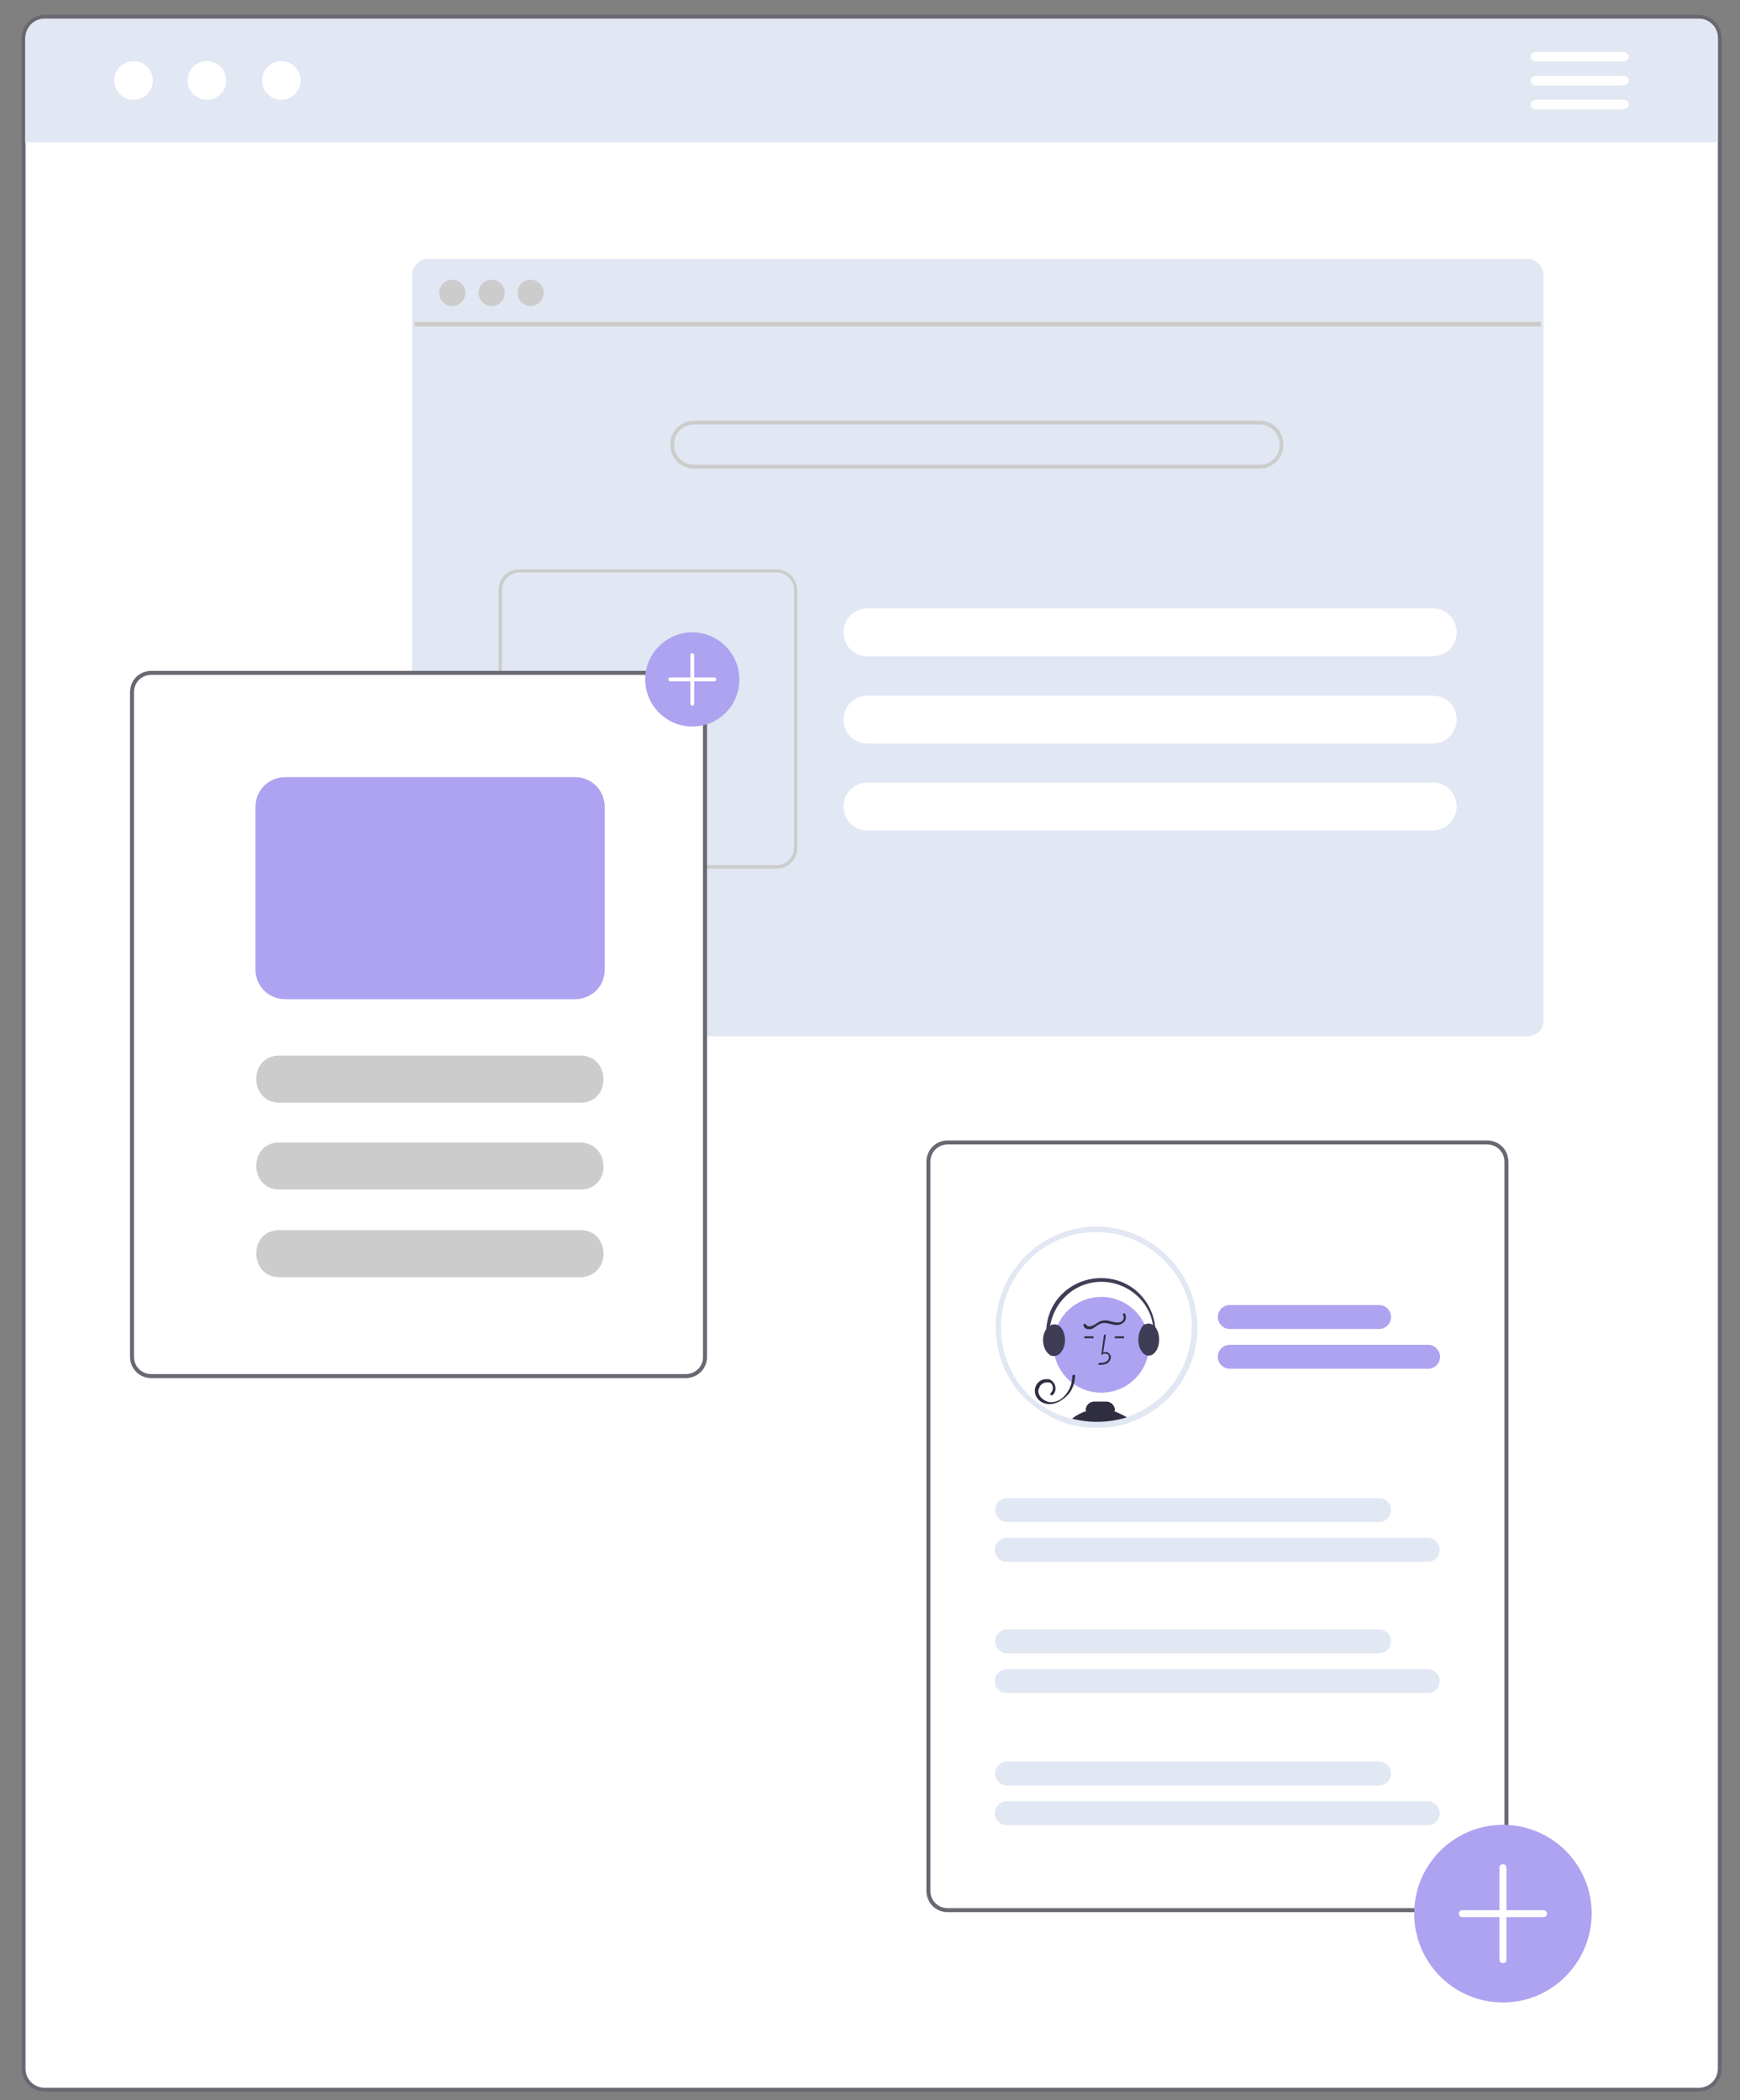 <svg width="435" height="525" viewBox="0 0 435 525" fill="none" xmlns="http://www.w3.org/2000/svg">
<rect x="0" y="0" width="435" height="525" fill="#808080" stroke="none"/>
<g clip-path="url(#clip0_1_130)">
<path d="M418.76 32.282H397.538C396.67 32.282 395.899 31.606 395.899 30.64C395.899 29.675 396.574 28.999 397.538 28.999H418.76C419.629 28.999 420.207 29.675 420.207 30.64C420.4 31.606 419.725 32.282 418.76 32.282Z" fill="white"/>
<path d="M418.76 38.267H397.538C396.67 38.267 395.899 37.591 395.899 36.626C395.899 35.66 396.574 34.985 397.538 34.985H418.76C419.629 34.985 420.4 35.66 420.4 36.626C420.4 37.591 419.725 38.267 418.76 38.267Z" fill="white"/>
<path d="M418.76 44.252H397.538C396.67 44.252 395.899 43.576 395.899 42.611C395.899 41.645 396.574 40.97 397.538 40.97H418.76C419.629 40.97 420.207 41.645 420.207 42.611C420.4 43.576 419.725 44.252 418.76 44.252Z" fill="white"/>
<path d="M173.936 297.465C177.346 297.465 180.11 294.699 180.11 291.287C180.11 287.875 177.346 285.109 173.936 285.109C170.526 285.109 167.762 287.875 167.762 291.287C167.762 294.699 170.526 297.465 173.936 297.465Z" fill="white"/>
<path d="M11.202 522.49C8.308 522.49 5.897 520.077 5.897 517.181V9.499C5.897 6.603 8.308 4.19 11.202 4.19H424.645C427.539 4.19 429.95 6.603 429.95 9.499V517.084C429.95 519.98 427.539 522.394 424.645 522.394H11.202V522.49Z" fill="white"/>
<path d="M424.645 4.672C427.346 4.672 429.468 6.796 429.468 9.499V517.084C429.468 519.787 427.346 521.911 424.645 521.911H11.202C8.501 521.911 6.379 519.787 6.379 517.084V9.499C6.379 6.796 8.501 4.672 11.202 4.672H424.645ZM424.645 3.707H11.202C8.019 3.707 5.414 6.313 5.414 9.499V517.084C5.414 520.27 8.019 522.876 11.202 522.876H424.645C427.828 522.876 430.432 520.27 430.432 517.084V9.499C430.432 6.313 427.828 3.707 424.645 3.707Z" fill="#696872"/>
<path d="M205.094 191.566C213.245 191.566 219.853 184.953 219.853 176.796C219.853 168.638 213.245 162.026 205.094 162.026C196.943 162.026 190.335 168.638 190.335 176.796C190.335 184.953 196.943 191.566 205.094 191.566Z" fill="white"/>
<path d="M381.911 64.718H106.991C104.868 64.718 103.036 66.552 103.036 68.675V168.204H169.692C173.55 168.204 176.444 171.197 176.444 174.961V259.044H381.911C383.069 259.044 384.227 258.561 384.902 257.693C384.902 257.693 384.902 257.693 385.095 257.499C385.288 257.21 385.577 256.824 385.577 256.534C385.77 256.051 385.866 255.569 385.866 255.086V68.675C385.673 66.552 384.034 64.718 381.911 64.718Z" fill="#E1E7F3"/>
<path d="M385.191 80.453H103.614V81.611H385.191V80.453Z" fill="#CCCCCC"/>
<path d="M113.068 76.495C114.879 76.495 116.347 75.025 116.347 73.213C116.347 71.4 114.879 69.93 113.068 69.93C111.256 69.93 109.788 71.4 109.788 73.213C109.788 75.025 111.256 76.495 113.068 76.495Z" fill="#CCCCCC"/>
<path d="M122.907 76.495C124.718 76.495 126.187 75.025 126.187 73.213C126.187 71.4 124.718 69.93 122.907 69.93C121.096 69.93 119.627 71.4 119.627 73.213C119.627 75.025 121.096 76.495 122.907 76.495Z" fill="#CCCCCC"/>
<path d="M132.65 76.495C134.461 76.495 135.93 75.025 135.93 73.213C135.93 71.4 134.461 69.93 132.65 69.93C130.838 69.93 129.37 71.4 129.37 73.213C129.37 75.025 130.838 76.495 132.65 76.495Z" fill="#CCCCCC"/>
<path d="M314.966 105.166H173.55C170.271 105.166 167.57 107.772 167.57 111.151C167.57 114.53 170.174 117.136 173.55 117.136H314.869C318.149 117.136 320.85 114.53 320.85 111.151C320.85 107.772 318.245 105.166 314.966 105.166ZM314.966 116.171H173.55C170.753 116.171 168.534 114.047 168.534 111.151C168.534 108.255 170.656 106.131 173.55 106.131H314.869C317.667 106.131 319.885 108.255 319.885 111.151C320.078 113.854 317.763 116.171 314.966 116.171Z" fill="#CCCCCC"/>
<path d="M358.181 152.082H216.862C213.583 152.082 210.882 154.689 210.882 158.068C210.882 161.446 213.486 164.053 216.862 164.053H358.181C361.461 164.053 364.162 161.446 364.162 158.068C364.162 154.785 361.558 152.082 358.181 152.082Z" fill="white"/>
<path d="M358.181 173.899H216.862C213.583 173.899 210.882 176.506 210.882 179.885C210.882 183.263 213.486 185.87 216.862 185.87H358.181C361.461 185.87 364.162 183.263 364.162 179.885C364.162 176.506 361.558 173.899 358.181 173.899Z" fill="white"/>
<path d="M358.181 195.62H216.862C213.583 195.62 210.882 198.226 210.882 201.605C210.882 204.984 213.486 207.59 216.862 207.59H358.181C361.461 207.59 364.162 204.984 364.162 201.605C364.162 198.226 361.558 195.62 358.181 195.62Z" fill="white"/>
<path d="M194.097 142.332H129.756C126.958 142.332 124.643 144.649 124.643 147.449V167.818H125.512V147.449C125.512 145.132 127.537 143.105 129.852 143.105H194.193C196.509 143.105 198.534 145.132 198.534 147.449V211.935C198.534 214.251 196.509 216.279 194.193 216.279H176.251V217.147H194.193C196.991 217.147 199.306 214.831 199.306 212.031V147.642C199.306 144.649 196.991 142.332 194.097 142.332Z" fill="#CCCCCC"/>
<path d="M145.094 275.648H69.852C62.231 275.648 62.038 263.871 69.852 263.871H145.094C152.714 263.871 152.907 275.648 145.094 275.648Z" fill="#CCCCCC"/>
<path d="M145.094 297.369H69.852C62.231 297.369 62.038 285.591 69.852 285.591H145.094C152.714 285.784 152.907 297.369 145.094 297.369Z" fill="#CCCCCC"/>
<path d="M145.094 319.282H69.852C62.231 319.282 62.038 307.505 69.852 307.505H145.094C152.714 307.505 152.907 319.089 145.094 319.282Z" fill="#CCCCCC"/>
<path d="M143.743 249.777H71.299C67.151 249.777 63.871 246.494 63.871 242.343V201.702C63.871 197.551 67.151 194.268 71.299 194.268H143.743C147.891 194.268 151.171 197.551 151.171 201.702V242.343C151.267 246.494 147.891 249.777 143.743 249.777Z" fill="#ADA3F1"/>
<path d="M249.467 331.929C249.467 338.396 252.072 344.671 256.605 349.305C256.798 349.498 256.895 349.595 257.281 349.788C258.438 350.946 259.789 351.911 261.139 352.78C261.428 352.973 261.621 353.07 262.007 353.263C263.358 354.132 264.805 354.711 266.445 355.29C266.734 355.483 266.927 355.483 267.313 355.483C272.136 356.835 277.441 356.835 282.265 355.001C282.458 355.001 282.458 355.001 282.554 354.807C295.287 350.174 301.75 336.08 297.12 323.337C292.49 310.594 278.406 304.126 265.673 308.76C255.93 312.332 249.467 321.503 249.467 331.929Z" fill="white"/>
<path d="M275.319 348.146C281.925 348.146 287.281 342.787 287.281 336.176C287.281 329.565 281.925 324.206 275.319 324.206C268.713 324.206 263.358 329.565 263.358 336.176C263.358 342.787 268.713 348.146 275.319 348.146Z" fill="#ADA3F1"/>
<path d="M274.644 341.196V340.713C275.512 340.713 276.091 340.713 276.766 340.23C277.056 340.037 277.248 339.555 277.248 339.265C277.248 339.072 277.248 338.782 276.959 338.589C276.477 338.3 275.994 338.3 275.609 338.589L275.319 338.782L275.994 333.666H276.477L275.801 338.107C276.284 337.914 276.766 337.914 277.248 338.3C277.538 338.589 277.731 338.975 277.731 339.265C277.731 339.748 277.441 340.23 277.056 340.617C276.38 341.196 275.319 341.196 274.644 341.196Z" fill="#2F2E41"/>
<path d="M281.011 334.052H278.695V334.535H281.011V334.052Z" fill="#2F2E41"/>
<path d="M273.39 334.052H271.075V334.535H273.39V334.052Z" fill="#2F2E41"/>
<path d="M281.3 328.453C281.589 329.129 281.589 329.901 281.011 330.48C280.335 331.156 279.371 331.349 278.406 331.156C277.441 330.963 276.284 330.48 275.223 330.867C274.355 331.156 273.776 331.832 272.908 332.218C272.039 332.411 271.075 332.218 270.882 331.349C270.689 331.06 271.364 330.673 271.557 331.156C271.75 331.639 272.522 331.639 273.004 331.446C273.679 331.253 274.355 330.577 275.03 330.287C275.898 329.998 276.863 329.998 277.634 330.287C278.503 330.48 279.274 330.77 280.142 330.48C280.818 330.191 281.107 329.515 280.818 328.839C280.528 328.453 281.011 328.067 281.3 328.453Z" fill="#2F2E41"/>
<path d="M284.58 334.921C284.58 336.948 285.544 338.589 286.895 338.879C287.088 338.879 287.184 338.879 287.184 338.879C288.631 338.879 289.789 337.045 289.789 334.921C289.789 333.763 289.499 332.604 288.824 331.735C288.631 331.446 288.342 331.253 287.956 331.06C287.57 330.867 287.474 330.867 287.088 330.867C286.702 330.867 286.22 331.06 285.93 331.156C285.255 331.928 284.58 333.183 284.58 334.921Z" fill="#3F3D56"/>
<path d="M260.753 334.921C260.753 336.562 261.429 338.107 262.586 338.782C262.875 338.976 263.261 338.976 263.551 338.976H263.744C265.094 338.782 266.252 337.141 266.252 335.018C266.252 333.376 265.576 331.832 264.612 331.349C264.322 331.156 263.937 331.06 263.647 331.06C263.358 331.06 262.972 331.06 262.779 331.253C262.49 331.446 262.297 331.542 261.911 331.928C261.139 332.604 260.753 333.763 260.753 334.921Z" fill="#3F3D56"/>
<path d="M262.779 338.203C262.972 338.203 263.068 338.01 263.068 337.914C263.068 337.914 263.068 337.914 263.068 337.721C260.753 330.963 264.419 323.433 271.171 321.116C277.924 318.8 285.448 322.468 287.763 329.226C288.438 331.349 288.631 333.859 288.052 335.983C288.052 336.176 288.052 336.273 288.342 336.273C288.535 336.273 288.631 336.273 288.631 335.983C290.078 328.55 285.448 321.213 278.02 319.765C270.593 318.317 263.261 322.951 261.814 330.384C261.332 332.701 261.525 335.211 262.297 337.528C262.393 338.203 262.586 338.203 262.779 338.203Z" fill="#3F3D56"/>
<path d="M268.76 343.802C268.76 345.637 268.084 347.664 266.734 348.919C265.383 350.27 263.551 351.236 261.718 350.946C259.885 350.657 258.535 349.112 258.728 347.278C258.92 345.83 260.175 344.671 261.718 344.768C261.911 344.768 262.007 344.768 262.2 344.768C263.84 345.25 264.515 347.567 263.165 348.726C262.875 349.015 262.297 348.533 262.683 348.243C263.358 347.567 263.358 346.602 262.875 345.926C262.683 345.733 262.586 345.637 262.393 345.637C261.236 345.347 260.078 345.926 259.789 346.988C259.789 347.181 259.596 347.278 259.596 347.471C259.403 348.919 260.753 350.077 262.104 350.463C263.744 350.753 265.287 349.981 266.252 348.822C267.409 347.471 268.084 345.83 268.084 343.996C268.084 343.802 268.277 343.706 268.374 343.706C268.567 343.513 268.76 343.706 268.76 343.802Z" fill="#2F2E41"/>
<path d="M267.216 355.483C272.039 356.835 277.345 356.835 282.168 355.001C282.361 355.001 282.361 355.001 282.458 354.808C281.3 353.939 279.95 353.359 278.599 352.78C278.792 352.491 278.792 352.104 278.599 351.815C278.31 350.946 277.441 350.367 276.573 350.367H273.583C272.618 350.367 271.75 351.043 271.557 351.815C271.364 352.104 271.364 352.491 271.557 352.78C270.4 353.07 269.242 353.746 268.277 354.421C268.085 354.614 267.988 354.711 267.602 354.904C267.409 355.097 267.216 355.29 267.216 355.483Z" fill="#2F2E41"/>
<path d="M274.065 356.931C271.75 356.931 269.435 356.642 267.12 355.966C266.83 355.966 266.637 355.773 266.252 355.676C264.612 355.194 263.068 354.518 261.814 353.649C261.525 353.456 261.332 353.359 260.946 353.166C259.499 352.298 258.149 351.332 256.991 350.174C256.798 349.981 256.702 349.884 256.316 349.691C246.573 339.941 246.38 324.013 256.316 314.069C266.252 304.126 281.975 304.126 291.911 314.069C301.847 324.013 301.847 339.748 291.911 349.691C289.306 352.298 286.123 354.325 282.65 355.483C282.458 355.483 282.458 355.483 282.361 355.676C279.66 356.642 276.863 356.931 274.065 356.931ZM274.065 307.988C260.946 307.988 250.239 318.607 250.239 331.832C250.239 338.107 252.747 344.285 257.184 348.726C257.377 348.919 257.473 349.015 257.666 349.208C258.824 350.367 260.174 351.236 261.525 352.008C261.814 352.201 262.007 352.298 262.393 352.491C263.744 353.359 265.191 353.842 266.734 354.325C267.023 354.518 267.216 354.518 267.602 354.518C272.425 355.869 277.345 355.676 281.975 354.228L282.265 354.035C294.708 349.595 300.979 335.79 296.541 323.53C292.876 314.166 284.001 307.988 274.065 307.988Z" fill="#E1E7F3"/>
<path d="M344.773 332.218H307.442C305.802 332.218 304.451 330.867 304.451 329.226C304.451 327.584 305.802 326.233 307.442 326.233H344.773C346.413 326.233 347.763 327.584 347.763 329.226C347.763 330.867 346.413 332.218 344.773 332.218Z" fill="#ADA3F1"/>
<path d="M357.024 342.161H307.442C305.802 342.161 304.451 340.81 304.451 339.169C304.451 337.528 305.802 336.176 307.442 336.176H357.024C358.664 336.176 360.014 337.528 360.014 339.169C360.014 340.81 358.664 342.161 357.024 342.161Z" fill="#ADA3F1"/>
<path d="M344.773 380.486H251.782C250.142 380.486 248.792 379.134 248.792 377.493C248.792 375.852 250.142 374.501 251.782 374.501H344.773C346.413 374.501 347.763 375.852 347.763 377.493C347.763 379.134 346.413 380.486 344.773 380.486Z" fill="#E1E7F3"/>
<path d="M356.927 390.429H251.686C250.046 390.429 248.695 389.078 248.695 387.437C248.695 385.795 250.046 384.444 251.686 384.444H356.927C358.567 384.444 359.918 385.795 359.918 387.437C359.918 389.078 358.567 390.429 356.927 390.429Z" fill="#E1E7F3"/>
<path d="M344.773 413.308H251.782C250.142 413.308 248.792 411.957 248.792 410.316C248.792 408.674 250.142 407.323 251.782 407.323H344.773C346.413 407.323 347.763 408.674 347.763 410.316C347.763 411.957 346.413 413.308 344.773 413.308Z" fill="#E1E7F3"/>
<path d="M356.927 423.251H251.686C250.046 423.251 248.695 421.9 248.695 420.259C248.695 418.618 250.046 417.266 251.686 417.266H356.927C358.567 417.266 359.918 418.618 359.918 420.259C359.918 421.9 358.567 423.251 356.927 423.251Z" fill="#E1E7F3"/>
<path d="M344.773 446.323H251.782C250.142 446.323 248.792 444.972 248.792 443.331C248.792 441.69 250.142 440.338 251.782 440.338H344.773C346.413 440.338 347.763 441.69 347.763 443.331C347.763 444.972 346.413 446.323 344.773 446.323Z" fill="#E1E7F3"/>
<path d="M356.927 456.266H251.686C250.046 456.266 248.695 454.915 248.695 453.274C248.695 451.633 250.046 450.281 251.686 450.281H356.927C358.567 450.281 359.918 451.633 359.918 453.274C359.918 454.915 358.567 456.266 356.927 456.266C357.024 456.266 357.024 456.266 356.927 456.266Z" fill="#E1E7F3"/>
<path d="M429.468 35.564H6.283V9.789C6.283 6.989 8.501 4.672 11.202 4.672H424.548C427.249 4.672 429.468 6.989 429.468 9.789V35.564Z" fill="#E1E7F3"/>
<path d="M33.389 24.945C36.053 24.945 38.212 22.784 38.212 20.118C38.212 17.452 36.053 15.291 33.389 15.291C30.725 15.291 28.566 17.452 28.566 20.118C28.566 22.784 30.725 24.945 33.389 24.945Z" fill="white"/>
<path d="M51.717 24.945C54.381 24.945 56.54 22.784 56.54 20.118C56.54 17.452 54.381 15.291 51.717 15.291C49.053 15.291 46.894 17.452 46.894 20.118C46.894 22.784 49.053 24.945 51.717 24.945Z" fill="white"/>
<path d="M70.334 24.945C72.998 24.945 75.158 22.784 75.158 20.118C75.158 17.452 72.998 15.291 70.334 15.291C67.671 15.291 65.511 17.452 65.511 20.118C65.511 22.784 67.671 24.945 70.334 24.945Z" fill="white"/>
<path d="M405.545 12.974H384.13C383.262 12.974 382.683 13.457 382.683 14.229C382.683 14.905 383.358 15.388 384.13 15.388H405.545C406.413 15.388 407.185 14.905 407.185 14.229C407.281 13.65 406.606 12.974 405.545 12.974Z" fill="white"/>
<path d="M405.545 18.96H384.13C383.262 18.96 382.683 19.442 382.683 20.215C382.683 20.89 383.358 21.373 384.13 21.373H405.545C406.413 21.373 407.185 20.89 407.185 20.215C407.281 19.442 406.606 18.96 405.545 18.96Z" fill="white"/>
<path d="M405.545 24.945H384.13C383.262 24.945 382.683 25.427 382.683 26.2C382.683 26.875 383.358 27.358 384.13 27.358H405.545C406.413 27.358 407.185 26.875 407.185 26.2C407.281 25.427 406.606 24.945 405.545 24.945Z" fill="white"/>
<path d="M171.428 343.995H37.826C35.125 343.995 33.003 341.872 33.003 339.169V173.031C33.003 170.328 35.125 168.204 37.826 168.204H171.428C174.129 168.204 176.251 170.328 176.251 173.031V339.265C176.251 341.872 174.129 343.995 171.428 343.995Z" stroke="#696872" stroke-miterlimit="10"/>
<path d="M173.068 181.622C166.605 181.622 161.299 176.313 161.299 169.845C161.299 163.377 166.605 158.068 173.068 158.068C179.531 158.068 184.837 163.377 184.837 169.845C184.837 176.313 179.724 181.622 173.068 181.622Z" fill="#ADA3F1"/>
<path d="M178.566 169.362H173.55V163.763C173.55 163.474 173.357 163.281 173.068 163.281C172.779 163.281 172.586 163.474 172.586 163.763V169.362H167.57C167.28 169.362 167.087 169.555 167.087 169.845C167.087 170.135 167.28 170.328 167.57 170.328H172.586V175.927C172.586 176.216 172.779 176.409 173.068 176.409C173.357 176.409 173.55 176.216 173.55 175.927V170.328H178.566C178.856 170.328 179.049 170.135 179.049 169.845C179.049 169.555 178.856 169.362 178.566 169.362Z" fill="white"/>
<path d="M371.783 477.504H236.927C234.226 477.504 232.104 475.381 232.104 472.678V290.418C232.104 287.715 234.226 285.591 236.927 285.591H371.783C374.484 285.591 376.606 287.715 376.606 290.418V472.678C376.606 475.381 374.484 477.504 371.783 477.504Z" stroke="#696872" stroke-miterlimit="10"/>
<path d="M375.738 500.576C363.487 500.576 353.551 490.633 353.551 478.373C353.551 466.113 363.487 456.17 375.738 456.17C387.988 456.17 397.924 466.113 397.924 478.373C397.828 490.633 387.988 500.576 375.738 500.576Z" fill="#ADA3F1"/>
<path d="M385.866 477.504H376.606V466.885C376.606 466.403 376.316 466.017 375.738 466.017C375.159 466.017 374.87 466.306 374.87 466.885V477.504H365.609C365.127 477.504 364.741 477.794 364.741 478.373C364.741 478.952 365.03 479.242 365.609 479.242H374.87V489.861C374.87 490.344 375.159 490.73 375.738 490.73C376.316 490.73 376.606 490.44 376.606 489.861V479.242H385.866C386.349 479.242 386.734 478.952 386.734 478.373C386.734 477.794 386.252 477.504 385.866 477.504Z" fill="white"/>
</g>
<defs>
<clipPath id="clip0_1_130">
<rect width="435" height="525" fill="white"/>
</clipPath>
</defs>
</svg>

